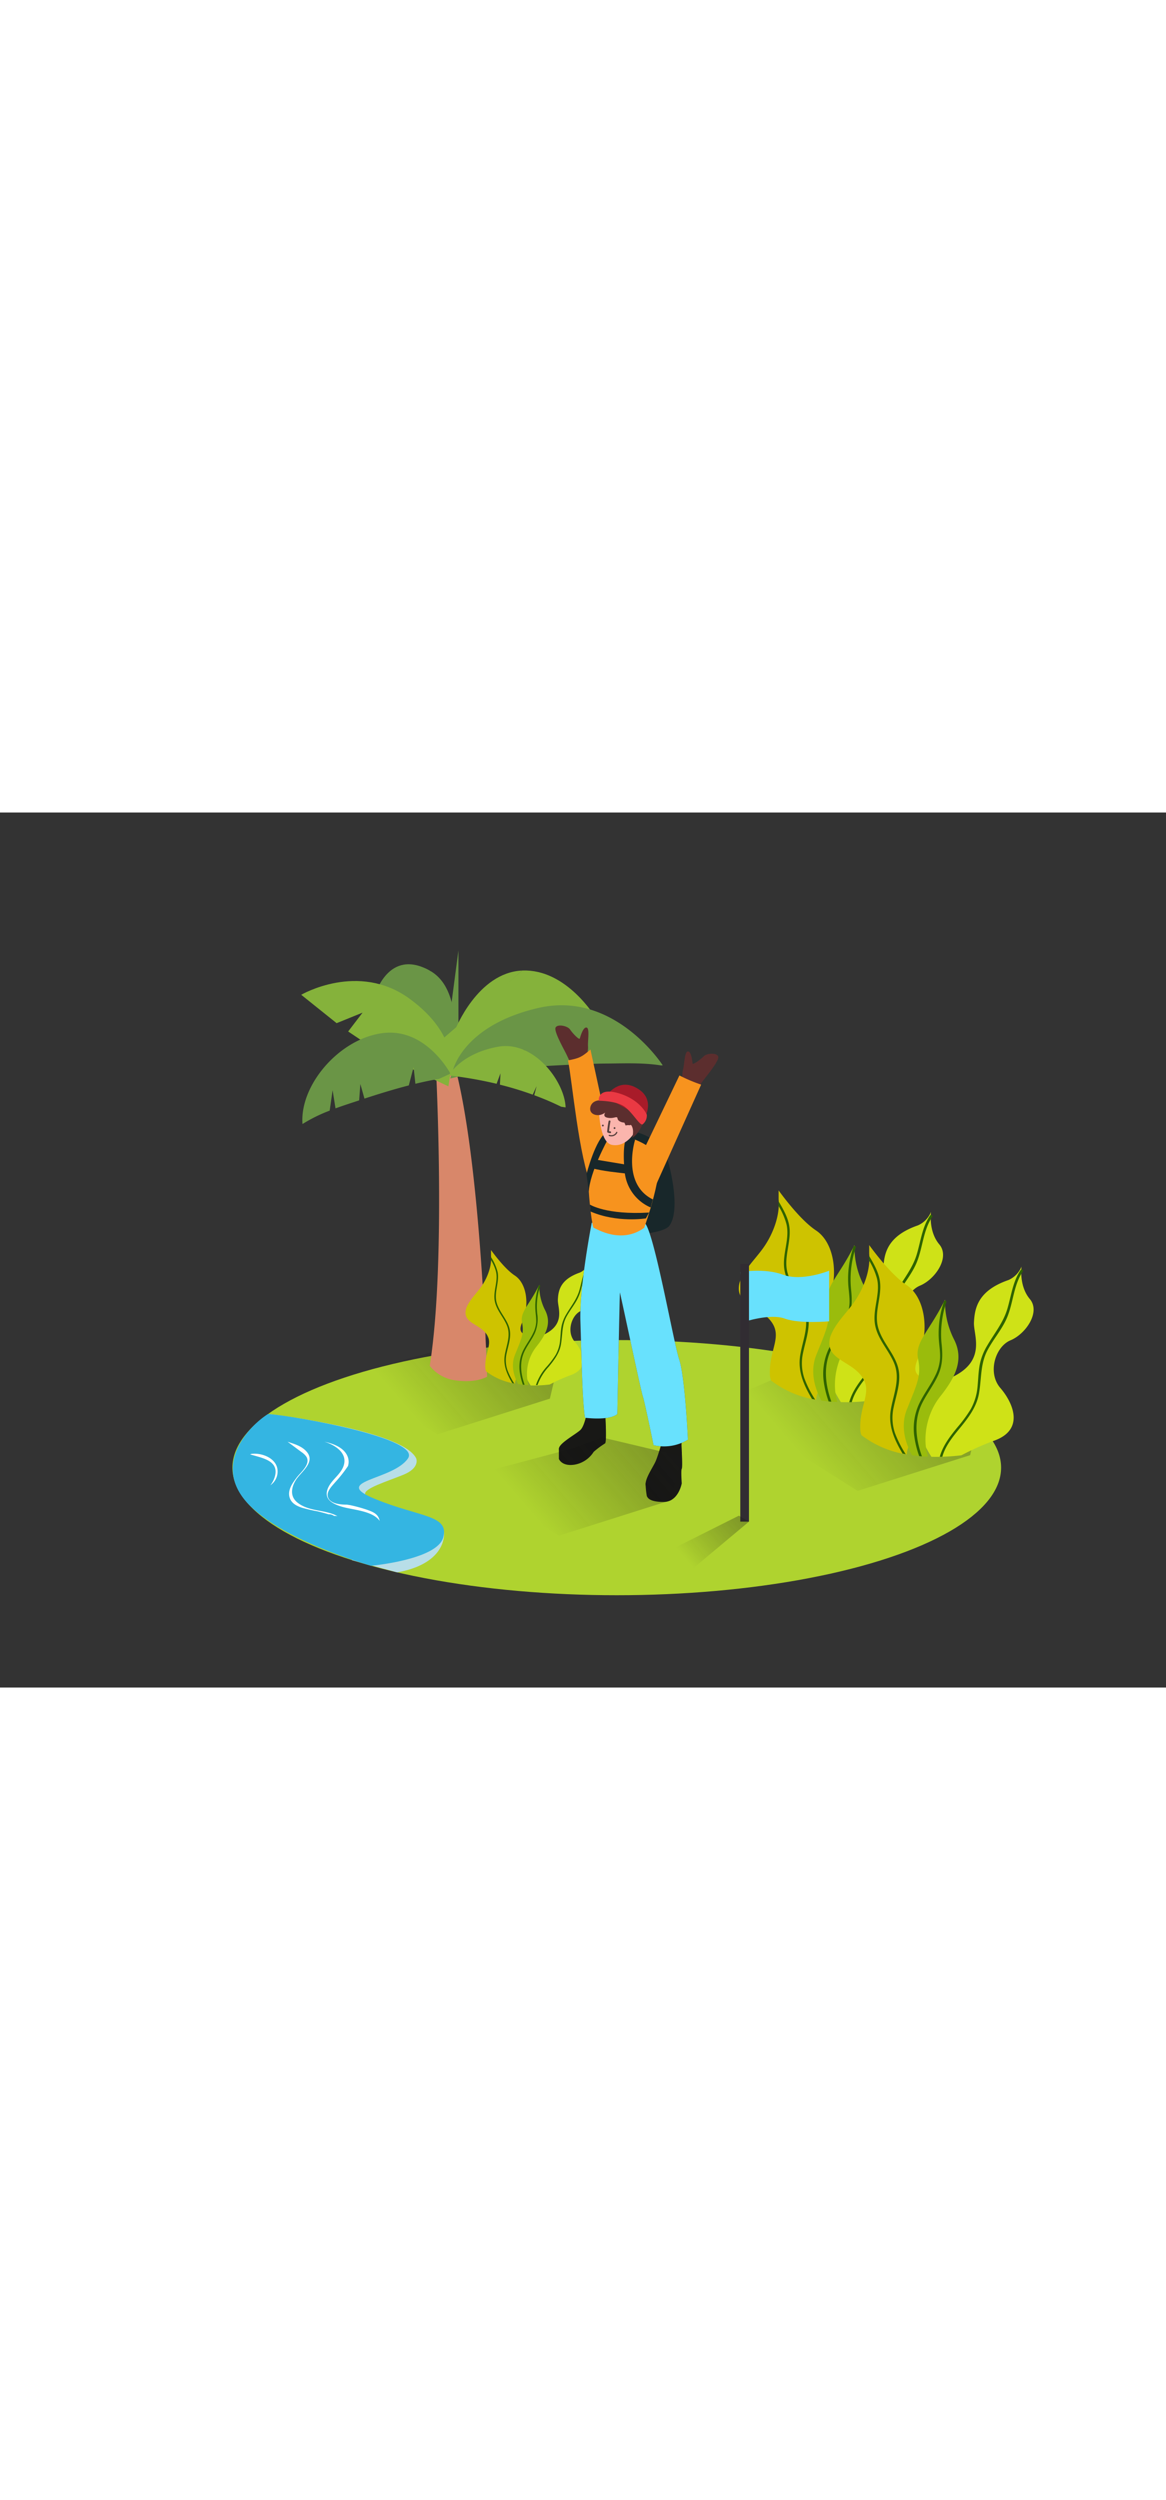<svg id="Layer_2" data-name="Layer 2" xmlns="http://www.w3.org/2000/svg" xmlns:xlink="http://www.w3.org/1999/xlink" viewBox="0 0 400 300" data-imageid="adventure-isometric-b03b6" imageName="Adventure" class="illustrations_image" style="width: 140px;"><rect x="0" y="0" width="400" height="300" fill="#333333" stroke="none"/><defs><linearGradient id="linear-gradient" x1="141.97" y1="206.84" x2="179.87" y2="173.99" gradientUnits="userSpaceOnUse"><stop offset="0" stop-opacity="0"/><stop offset="0.99" stop-color="#1a1a1a"/></linearGradient><linearGradient id="linear-gradient-2" x1="276.83" y1="222.5" x2="318.11" y2="186.73" xlink:href="#linear-gradient"/><linearGradient id="linear-gradient-3" x1="183.65" y1="241.6" x2="221.55" y2="208.75" xlink:href="#linear-gradient"/><linearGradient id="linear-gradient-4" x1="234.62" y1="255.23" x2="252.84" y2="239.44" xlink:href="#linear-gradient"/></defs><title>191-200</title><ellipse cx="211.58" cy="224.61" rx="131.85" ry="43.74" fill="#afd32f"/><polyline points="155.54 183.06 118.03 193.03 150.03 213.19 188.64 200.95 192.18 185.97 164.86 179.5" opacity="0.32" fill="url(#linear-gradient)"/><polyline points="272.47 191.2 246.45 202.49 294.2 232.57 332.81 220.33 336.35 205.36 309.03 198.88" opacity="0.32" fill="url(#linear-gradient-2)"/><path d="M92.93,206.3s45.3,5.44,49.86,15.17c0,0,1.38,3.22-4.42,5.58s-13.55,4.67-13.12,6.69,26.83,9.9,27.08,12.93-1.21,11.14-16.07,13.85l-15.44-4.18" fill="#b8dee8"/><path d="M91.82,206.3c1.06-.67,53.38,7.59,48.12,15.17S113.22,229,128.6,235.32s25.5,5.46,23.48,13.16-24.77,9.77-24.77,9.77-31-8.67-42.67-21.77S85.55,210.25,91.82,206.3Z" fill="#34b5e2"/><path d="M129.7,241.4c-.8-1.31-2.43-1.85-3.78-2.35a51.9,51.9,0,0,0-5.58-1.54c-.26-.06-.76-.13-1.35-.22-2.7,0-5.7-.43-6.45-2.52-.69-1.93,1.33-3.82,2.44-5.14a47.23,47.23,0,0,0,4.4-5.57,4.84,4.84,0,0,0-.09-3.17c-1.16-3.06-4.72-4.47-8-5.18,3.95,1.25,7.79,3.93,6.69,7.94-.92,3.34-4.51,5.16-5.63,8.4-1.22,3.54,1.91,5,4.76,5.9,3.64,1.15,10.68,1.36,13.14,4.92A4.33,4.33,0,0,0,129.7,241.4Z" fill="#fff"/><path d="M112.81,240.08c-3.65-1-7.6-1-10.75-3.48-2.68-2.13-2.17-5.26-.46-7.9s6.62-5.9,3.7-9.44c-1.71-2.07-4.24-2.72-6.66-3.54l4.83,3.58a6.5,6.5,0,0,1,1.56,1.45c1.78,2.59-1.91,5.44-3.28,7.28s-3.22,4.31-2.37,6.9c.62,1.9,2.31,2.76,4.06,3.38a55.77,55.77,0,0,0,5.59,1.3q1.88.46,3.73,1a2.81,2.81,0,0,1,1.82.55c.4,0,.8,0,1.2.07A13.81,13.81,0,0,0,112.81,240.08Z" fill="#fff"/><path d="M95.18,225.13c-.58-3.85-5.31-5.6-8.72-5.27a1.59,1.59,0,0,0-.64.2c3.89,1.22,9.77,2,8.56,7.26a8.73,8.73,0,0,1-1.64,3.34A5.73,5.73,0,0,0,95.18,225.13Z" fill="#fff"/><polyline points="152.94 80.11 157.27 47.27 157.27 76.95" fill="#6a9546"/><path d="M147.58,54.29c12.46,7.08,8,31.48,6.61,38-.23,1-.38,1.61-.38,1.61" fill="#6a9546"/><path d="M133.11,59.8l18.64,16-.46-12.15s1.38-10-8.86-11S133.11,59.8,133.11,59.8Z" fill="#6a9546"/><path d="M156.3,194.68a13.22,13.22,0,0,1-8.87-5c5.91-37.07,1.84-107.94,1.84-107.94l5-.66c9.67,27.81,12.38,98.34,12.83,112.35C164,195.07,159.72,195.19,156.3,194.68Z" fill="#d8876a"/><path d="M179.11,54.18c15.32-.68,25.32,16.29,25.32,16.29l-49.92,19-2.07-12.37" fill="#85b23b"/><path d="M156.13,74.53s7.66-19.68,23-20.35" fill="#85b23b"/><path d="M208.39,86.06q-2.69,0-5.38.12l-3.44-6.74,1.32,6.81c-4.89.18-9.77.43-14.65.71l-4.4.27a19.53,19.53,0,0,0-2-5.84c-.21-.29-.05,3,.13,6a143.68,143.68,0,0,0-25.5,3.8l.85-2.59S158.51,73.05,184.69,67s42.66,19.67,42.66,19.67l-.52.05C220.77,85.75,214.56,86,208.39,86.06Z" fill="#6a9546"/><path d="M147.58,54.29c-14.42-8.2-19,8.49-19,8.49" fill="#6a9546"/><path d="M154.52,89.51s3.58-12.82-14-25.66-37.19-1.36-37.19-1.36l12.15,9.73,8.9-3.61-4.94,6.46L129.79,82s6.68-4.45,8.87-5.69c.5-.28-4.57,8.13-4.57,8.13l19.73,9.45Z" fill="#85b23b"/><path d="M142.5,93l-.61-5.72-1.65,6.28c-5.11,1.32-10.15,2.87-15.21,4.52l-1.41-5-.41,5.61c-2.73.89-5.45,1.77-8.11,2.74l-1-6.23-1,7a53.42,53.42,0,0,0-9.33,4.6c-1-13.32,12.58-29.19,27.41-31.16,15-2,23.35,13.89,23.35,13.89l-3.93,1.8C147.86,91.78,145.17,92.36,142.5,93Z" fill="#6a9546"/><path d="M183.28,96.93l.8-3.11-1.33,2.91a111.79,111.79,0,0,0-11.25-3.42l.19-3.89L170.36,93a141.77,141.77,0,0,0-16.43-2.87c1.05-1.68,5.58-7.78,16.93-9.83,12.44-2.24,22.92,12.12,23.17,20.8l-1.51-.23A95.34,95.34,0,0,0,183.28,96.93Z" fill="#85b23b"/><path d="M166.42,178.23c3.14,3.58-.13,6.36.07,12a4.34,4.34,0,0,0,.26,1.35,21.83,21.83,0,0,0,9.93,4.22c.09-4.35,7.61-7.6,7.29-12.67-.33-5.28-7.45-2.41-4.85-8.28s1.67-13.34-2.49-16.09c-3.08-2-6.58-6.56-8.19-8.76,0,.63,0,1.26,0,1.89.32,3.44-1.12,7.24-2.89,10-1.64,2.53-4,4.64-5.31,7.38a8.16,8.16,0,0,0-.35.88C158.68,174.81,163.71,175.14,166.42,178.23Z" fill="#cec300"/><path d="M169.77,167.72c.66,3,2.94,5.29,4.1,8.09,1.43,3.45-.1,6.69-.7,10.13-.62,3.62.78,6.68,2.56,9.69l.7.14a23.76,23.76,0,0,1-2.38-4.7,10.43,10.43,0,0,1-.26-5.59c.63-3.07,1.88-6.1.8-9.23-1-2.89-3.29-5.13-4.17-8.07-1.06-3.54,1-7.09.29-10.66a17,17,0,0,0-2.2-5l-.1-.17q0,.47-.07.93a15.51,15.51,0,0,1,1.78,4C171,160.78,169,164.23,169.77,167.72Z" fill="#2e6300"/><path d="M199.38,170.83c3.32-1.38,6.65-6.17,4.23-9s-1.81-7.1-1.81-7.1a5.45,5.45,0,0,1-2.87,3c-6.8,2.35-7.4,6.26-7.55,9.28s3.47,9.51-7.39,13c-10.11,3.23-3,14.81-1.95,16.42a45.85,45.85,0,0,0,6.56-.33,58.34,58.34,0,0,1,7.31-3.25c6.49-2.42,4.08-8.16,1.21-11.48S196.06,172.21,199.38,170.83Z" fill="#cfe217"/><path d="M201.59,155.47c-1.7,2.51-2,5.54-2.86,8.39-.9,3.09-2.89,5.45-4.49,8.19a12.94,12.94,0,0,0-1.6,4.07c-.3,1.57-.33,3.17-.49,4.76a12.35,12.35,0,0,1-1.49,5,29.83,29.83,0,0,1-3,4,17.88,17.88,0,0,0-3.81,6.42l.55,0a18.24,18.24,0,0,1,3.82-6.26c1.87-2.28,3.66-4.6,4.2-7.57.59-3.28.27-6.54,1.89-9.58,1.36-2.55,3.34-4.73,4.39-7.45,1.24-3.21,1.33-6.82,3.3-9.73C202.23,155.45,201.78,155.19,201.59,155.47Z" fill="#2e6300"/><path d="M181.29,196.31A15,15,0,0,1,184,183.14c3.32-4.17,5.29-8.06,3-12.52a18.26,18.26,0,0,1-2-8.68c-3.32,6.8-6.65,9.21-5.91,12.92s-.13,5.36-2.44,11.1c-1.63,4.06,0,8,1.12,10C179,196.15,180.12,196.26,181.29,196.31Z" fill="#9abc0c"/><path d="M179.38,196.18l.59,0c-1.35-3.86-1.85-7.91.12-11.77,1-2,2.42-3.82,3.37-5.87a12.14,12.14,0,0,0,.85-6.72,22,22,0,0,1,1-9.4c.11-.32-.4-.46-.51-.14a21.51,21.51,0,0,0-1.15,8.05c.07,1.45.35,2.89.29,4.34a9.75,9.75,0,0,1-1.05,3.83c-1,2.12-2.49,4-3.5,6.11a12.78,12.78,0,0,0-1.08,7.22A21.24,21.24,0,0,0,179.38,196.18Z" fill="#2e6300"/><path d="M264,173.82c4.92,5.61-.2,10,.11,18.81a6.8,6.8,0,0,0,.41,2.11A34.2,34.2,0,0,0,280,201.35c.14-6.81,11.92-11.9,11.42-19.85-.52-8.27-11.67-3.78-7.59-13s2.61-20.89-3.89-25.21c-4.82-3.2-10.31-10.27-12.83-13.72,0,1,0,2,0,3,.5,5.39-1.76,11.34-4.52,15.6-2.57,4-6.3,7.27-8.31,11.56a12.78,12.78,0,0,0-.55,1.38C251.85,168.45,259.72,169,264,173.82Z" fill="#cec300"/><path d="M269.21,157.34c1,4.73,4.61,8.29,6.43,12.67,2.24,5.41-.16,10.48-1.09,15.87-1,5.67,1.22,10.46,4,15.17l1.09.22a37.22,37.22,0,0,1-3.73-7.36,16.34,16.34,0,0,1-.4-8.75c1-4.82,2.94-9.55,1.26-14.46-1.55-4.52-5.16-8-6.53-12.64-1.66-5.55,1.53-11.11.45-16.7-.55-2.82-2-5.34-3.44-7.8l-.15-.27q0,.73-.1,1.46a24.29,24.29,0,0,1,2.78,6.29C271.1,146.48,268,151.89,269.21,157.34Z" fill="#2e6300"/><path d="M315.6,162.21c5.2-2.16,10.41-9.66,6.62-14.16s-2.84-11.12-2.84-11.12a8.53,8.53,0,0,1-4.49,4.62c-10.64,3.68-11.59,9.81-11.83,14.54s5.44,14.9-11.58,20.34c-15.83,5.06-4.69,23.2-3,25.72a71.81,71.81,0,0,0,10.28-.52,91.38,91.38,0,0,1,11.45-5.09c10.17-3.78,6.39-12.77,1.89-18S310.39,164.38,315.6,162.21Z" fill="#cfe217"/><path d="M319.05,138.16c-2.66,3.93-3.19,8.68-4.49,13.13-1.41,4.85-4.53,8.54-7,12.82a20.27,20.27,0,0,0-2.5,6.37c-.48,2.46-.52,5-.76,7.46a19.34,19.34,0,0,1-2.33,7.86,46.72,46.72,0,0,1-4.63,6.3c-2.46,3-5,6.3-6,10.06l.86,0c1-3.66,3.57-6.86,6-9.8,2.92-3.56,5.73-7.2,6.57-11.85.93-5.13.42-10.25,3-15,2.14-4,5.24-7.41,6.88-11.67,1.94-5,2.09-10.68,5.17-15.24C320.06,138.14,319.35,137.72,319.05,138.16Z" fill="#2e6300"/><path d="M287.26,202.12c-2-6.59-.34-14.9,4.21-20.63,5.2-6.54,8.29-12.62,4.74-19.61a28.59,28.59,0,0,1-3.08-13.59c-5.2,10.64-10.41,14.43-9.25,20.23s-.21,8.39-3.82,17.38c-2.55,6.36,0,12.6,1.75,15.72C283.6,201.88,285.43,202,287.26,202.12Z" fill="#9abc0c"/><path d="M284.27,201.92l.93.08c-2.11-6-2.9-12.4.19-18.43,1.62-3.15,3.79-6,5.28-9.2,1.61-3.47,1.71-6.76,1.33-10.52a34.39,34.39,0,0,1,1.58-14.72c.17-.5-.63-.72-.8-.22a33.69,33.69,0,0,0-1.8,12.61c.12,2.27.55,4.53.45,6.8a15.27,15.27,0,0,1-1.65,6c-1.61,3.31-3.89,6.24-5.48,9.57a20,20,0,0,0-1.7,11.31A33.26,33.26,0,0,0,284.27,201.92Z" fill="#2e6300"/><path d="M295,192.55c4.92,5.61-.2,10,.11,18.81a6.8,6.8,0,0,0,.41,2.11,34.2,34.2,0,0,0,15.55,6.61c.14-6.81,11.92-11.9,11.42-19.85-.52-8.27-11.67-3.78-7.59-13s2.61-20.89-3.89-25.21c-4.82-3.2-10.31-10.27-12.83-13.72,0,1,0,2,0,3,.5,5.39-1.76,11.34-4.52,15.6-2.57,4-6.3,7.27-8.31,11.56a12.78,12.78,0,0,0-.55,1.38C282.91,187.18,290.78,187.71,295,192.55Z" fill="#cec300"/><path d="M300.28,176.07c1,4.73,4.61,8.29,6.43,12.67,2.24,5.41-.16,10.48-1.09,15.87-1,5.67,1.22,10.46,4,15.17l1.09.22a37.22,37.22,0,0,1-3.73-7.36,16.34,16.34,0,0,1-.4-8.75c1-4.82,2.94-9.55,1.26-14.46-1.55-4.52-5.16-8-6.53-12.64-1.66-5.55,1.53-11.11.45-16.7-.55-2.82-2-5.34-3.44-7.8l-.15-.27q0,.73-.1,1.46a24.29,24.29,0,0,1,2.78,6.29C302.16,165.21,299.09,170.62,300.28,176.07Z" fill="#2e6300"/><path d="M346.66,180.95c5.2-2.16,10.41-9.66,6.62-14.16s-2.84-11.12-2.84-11.12a8.53,8.53,0,0,1-4.49,4.62c-10.64,3.68-11.59,9.81-11.83,14.54s5.44,14.9-11.58,20.34c-15.83,5.06-4.69,23.2-3,25.72a71.81,71.81,0,0,0,10.28-.52,91.38,91.38,0,0,1,11.45-5.09c10.17-3.78,6.39-12.77,1.89-18S341.45,183.11,346.66,180.95Z" fill="#cfe217"/><path d="M350.11,156.89c-2.66,3.93-3.19,8.68-4.49,13.13-1.41,4.85-4.53,8.54-7,12.82a20.27,20.27,0,0,0-2.5,6.37c-.48,2.46-.52,5-.76,7.46a19.34,19.34,0,0,1-2.33,7.86,46.72,46.72,0,0,1-4.63,6.3c-2.46,3-5,6.3-6,10.06l.86,0c1-3.66,3.57-6.86,6-9.8,2.92-3.56,5.73-7.2,6.57-11.85.93-5.13.42-10.25,3-15,2.14-4,5.24-7.41,6.88-11.67,1.94-5,2.09-10.68,5.17-15.24C351.13,156.87,350.41,156.45,350.11,156.89Z" fill="#2e6300"/><path d="M318.32,220.86c-2-6.59-.34-14.9,4.21-20.63,5.2-6.54,8.29-12.62,4.74-19.61A28.59,28.59,0,0,1,324.19,167c-5.2,10.64-10.41,14.43-9.25,20.23s-.21,8.39-3.82,17.38c-2.55,6.36,0,12.6,1.75,15.72C314.66,220.61,316.49,220.78,318.32,220.86Z" fill="#9abc0c"/><path d="M315.33,220.65l.93.08c-2.11-6-2.9-12.4.19-18.43,1.62-3.15,3.79-6,5.28-9.2,1.61-3.47,1.71-6.76,1.33-10.52a34.39,34.39,0,0,1,1.58-14.72c.17-.5-.63-.72-.8-.22a33.69,33.69,0,0,0-1.8,12.61c.12,2.27.55,4.53.45,6.8a15.27,15.27,0,0,1-1.65,6c-1.61,3.31-3.89,6.24-5.48,9.57a20,20,0,0,0-1.7,11.31A33.26,33.26,0,0,0,315.33,220.65Z" fill="#2e6300"/><path d="M226,114.66s-.65-3.1-8.18-5.28-9.38,8.92-9.38,8.92" fill="#18272a"/><path d="M229,118.91s4.93,16.49.7,22.69c-2.06,3-15.34,3.39-15.34,3.39" fill="#18272a"/><path d="M200.58,86.21s1.28-4,1.14-6,.67-6.37-.54-6.5-2.1,3.23-2.29,3.78-2.41-1.73-3.3-3.06-4.38-2-5-.69,2.91,7.49,3.67,9.06,2.06,4.48,2.06,4.48A5.51,5.51,0,0,0,200.58,86.21Z" fill="#5c2e2e"/><path d="M234.3,94.36s-.52-4.15,0-6.14.52-6.39,1.73-6.3,1.47,3.53,1.56,4.11,2.69-1.29,3.82-2.45,4.68-1.24,5,.17-4.25,6.88-5.29,8.29-2.86,4.06-2.86,4.06A5.45,5.45,0,0,1,234.3,94.36Z" fill="#5c2e2e"/><path d="M202.56,81.26c-2.94,2.51-3.78,3-7.71,3.72,1.41,6.68,3.73,33.5,8.19,43.39L209,110.9Z" fill="#f7931e"/><path d="M203,140.63s-4.28,21.81-3.89,33.78.6,26.61,1.56,33.09c0,0,8.29,1.11,11.1-1.27,0,0,.83-41.92.89-41.69,1.27,5.51,7.22,33.77,7.86,35.62s3.69,16.74,3.69,16.74A15.6,15.6,0,0,0,236,215s-1-21.45-3-27.48-8.61-43.93-11.87-46.89" fill="#181816" opacity="0.67"/><path d="M233.32,211.74v0c-1,0-2.39,1-3.3,1.44l-2.5,1.17s-1.67,5.93-2.61,8.09-4.37,6.91-3.18,8.68a5.69,5.69,0,0,0,7.38,1.41c3.14-1.64,3.05-7.14,4.19-9.28.94-1.77.5-5.52.5-6.33A19.92,19.92,0,0,0,233.32,211.74Z" fill="#181816"/><path d="M207.51,201v0c-1,0-2.39,1-3.3,1.44l-2.5,1.17s-.86,6.45-2.61,8.09-8.41,5.11-7.22,6.88a5.5,5.5,0,0,0,7.22,1.59c3.14-1.64,5.19-5,7.44-5.89,1.92-.74,1.11-5.52,1.18-7.12A21.7,21.7,0,0,0,207.51,201Z" fill="#181816"/><path d="M203,140.63s-4.28,21.81-3.89,33.78.6,26.61,1.56,33.09c0,0,8.29,1.11,11.1-1.27,0,0,.83-41.92.89-41.69,1.27,5.51,7.22,33.77,7.86,35.62s3.69,16.74,3.69,16.74A15.6,15.6,0,0,0,236,215s-1-21.45-3-27.48-8.61-43.93-11.87-46.89" fill="#68e1fd" class="target-color"/><path d="M221,142.38s7.33-20.39,4.37-25.06S210.5,109,204.8,109.46s-2,32.68-1.14,32.92S213,148.14,221,142.38Z" fill="#f7931e"/><path d="M208.48,112.14S202.27,123.41,202,130l-.8-6s3.06-12.24,7.11-14.61Z" fill="#18272a"/><path d="M217.88,112.16s-4.8,15.13,6.1,20.5l-.77,2.75a14.82,14.82,0,0,1-8.89-12c-.92-8.95.3-12.9,1.42-12.41A17.07,17.07,0,0,1,217.88,112.16Z" fill="#18272a"/><path d="M216.39,106.33c-1.33,1.41-3.9.78-5.59.41-2-.44-4.4-1.63-4.22-4,0-.35-.55-.35-.57,0-.19,2.44,2.13,3.9,4.32,4.43,2,.47,4.91,1.17,6.47-.48C217,106.46,216.63,106.07,216.39,106.33Z" fill="#009245"/><path d="M205.45,101.29s0,11.91,4.56,12.68c5,.85,7.84-4.6,7.84-4.6s.64-10.52-4.34-11.45S205.6,99.77,205.45,101.29Z" fill="#fbb5ad"/><path d="M209.29,109.3a.89.89,0,0,1-.34-.05,32,32,0,0,1,.47-3.31c.08-.39-.56-.5-.64-.11a32,32,0,0,0-.49,3.54.33.33,0,0,0,.18.34,1.69,1.69,0,0,0,.88.21C209.77,109.92,209.71,109.3,209.29,109.3Z" fill="#56403d"/><path d="M211.4,109.57a1.85,1.85,0,0,1-2.33.93c-.26-.09-.38.31-.12.4a2.28,2.28,0,0,0,2.82-1.12C211.89,109.54,211.52,109.33,211.4,109.57Z" fill="#56403d"/><path d="M210.82,107.88a.31.31,0,1,0,0,.62A.31.31,0,1,0,210.82,107.88Z" fill="#56403d"/><path d="M206.81,107a.31.31,0,1,0,0,.62A.31.31,0,1,0,206.81,107Z" fill="#56403d"/><path d="M214.32,108.19s1.21-4.57,2.54-3.06-2.16,4.79-2.16,4.79" fill="#fbb5ad"/><path d="M215.54,96.45s4.46.46,5.75,3.86-2,10.15-4.42,11.2l2.89-5.93-.14-4Z" fill="#5c2e2e"/><path d="M221.22,101.82c-.36-2.38-2-3.53-4.16-4.75l-.53-.28a3.43,3.43,0,0,0,1-1.2.31.31,0,0,0-.28-.47,2.07,2.07,0,0,0-1.47.69,4.64,4.64,0,0,0-1-1.31.34.34,0,0,0-.54.14,1.62,1.62,0,0,0,.08,1.43,9.84,9.84,0,0,0-6.57,1,5.35,5.35,0,0,0-1.81,1.65,3.38,3.38,0,0,0-1.77.3,2.82,2.82,0,0,0-1.68,3c.32,1.43,1.91,1.9,3.26,1.68a4.21,4.21,0,0,0,1.88-.85c-.41.65-.61,1.48.71,1.77,2.28.5,3.37-.8,3.51.29.12.89,1.4,1.38,2.33,1.4.07.14.24.5.44,1a2.87,2.87,0,0,1,1.43-.08.36.36,0,0,1,.56.05c.79,1.3.61,2.72.3,4.22a12.1,12.1,0,0,0,3-3.63A10.33,10.33,0,0,0,221.22,101.82Zm-6.48-6.38.1.13a.3.3,0,0,0,0,.1c0,.1.08.2.12.3A1.12,1.12,0,0,1,214.73,95.44Z" fill="#5c2e2e"/><path d="M215.75,123.89v-3l-12-2-.91,3C207,123,211.39,123.37,215.75,123.89Z" fill="#18272a"/><path d="M202.35,134.41s5.6,3.61,20.33,2.74l-1.1,2s-9.85,1.61-19-2.36Z" fill="#18272a"/><path d="M233.08,90.14l-11.6,24.16,2,16.87,17.05-37.88A53.17,53.17,0,0,1,233.08,90.14Z" fill="#f7931e"/><path d="M221.47,230a28.45,28.45,0,0,0,.43,4.37c.27.43.67,2,5.77,2s6.21-6.38,6.21-6.38-.32-4.44,0-5,0-5.81,0-5.81" fill="#181816"/><path d="M191.73,218.09v3.52s.94,2.59,5.2,2a9.68,9.68,0,0,0,6.73-4.41,29.63,29.63,0,0,1,3.92-2.91c.48-.37.24-6,.24-6" fill="#181816"/><path d="M207.58,97.41c.38,0,4-6.19,10.08-3.34C225.54,97.79,221,105,221,105" fill="#a81b29"/><path d="M205.4,98.81s6.17,0,8.94,2.1,5.2,6.54,6.11,6a3.84,3.84,0,0,0,1.44-3.29c-.19-.61-2.68-5.41-9.87-7.43S205.4,98.81,205.4,98.81Z" fill="#ea3943"/><path d="M254,157.55s8.17-1.49,14.66.92,15.78-1.38,15.78-1.38v17.35s-10.21.93-15.22-.93-14.11,1.16-14.11,1.16" fill="#68e1fd" class="target-color"/><rect x="253.96" y="154.74" width="2.98" height="88.37" fill="#312c32"/><polyline points="197.22 217.81 159.71 227.79 191.71 247.94 230.31 235.71 233.86 220.73 206.53 214.25" opacity="0.32" fill="url(#linear-gradient-3)"/><polygon points="235.17 261.32 256.94 243.11 253.46 241.08 227.75 253.96 235.17 261.32" opacity="0.32" fill="url(#linear-gradient-4)"/></svg>